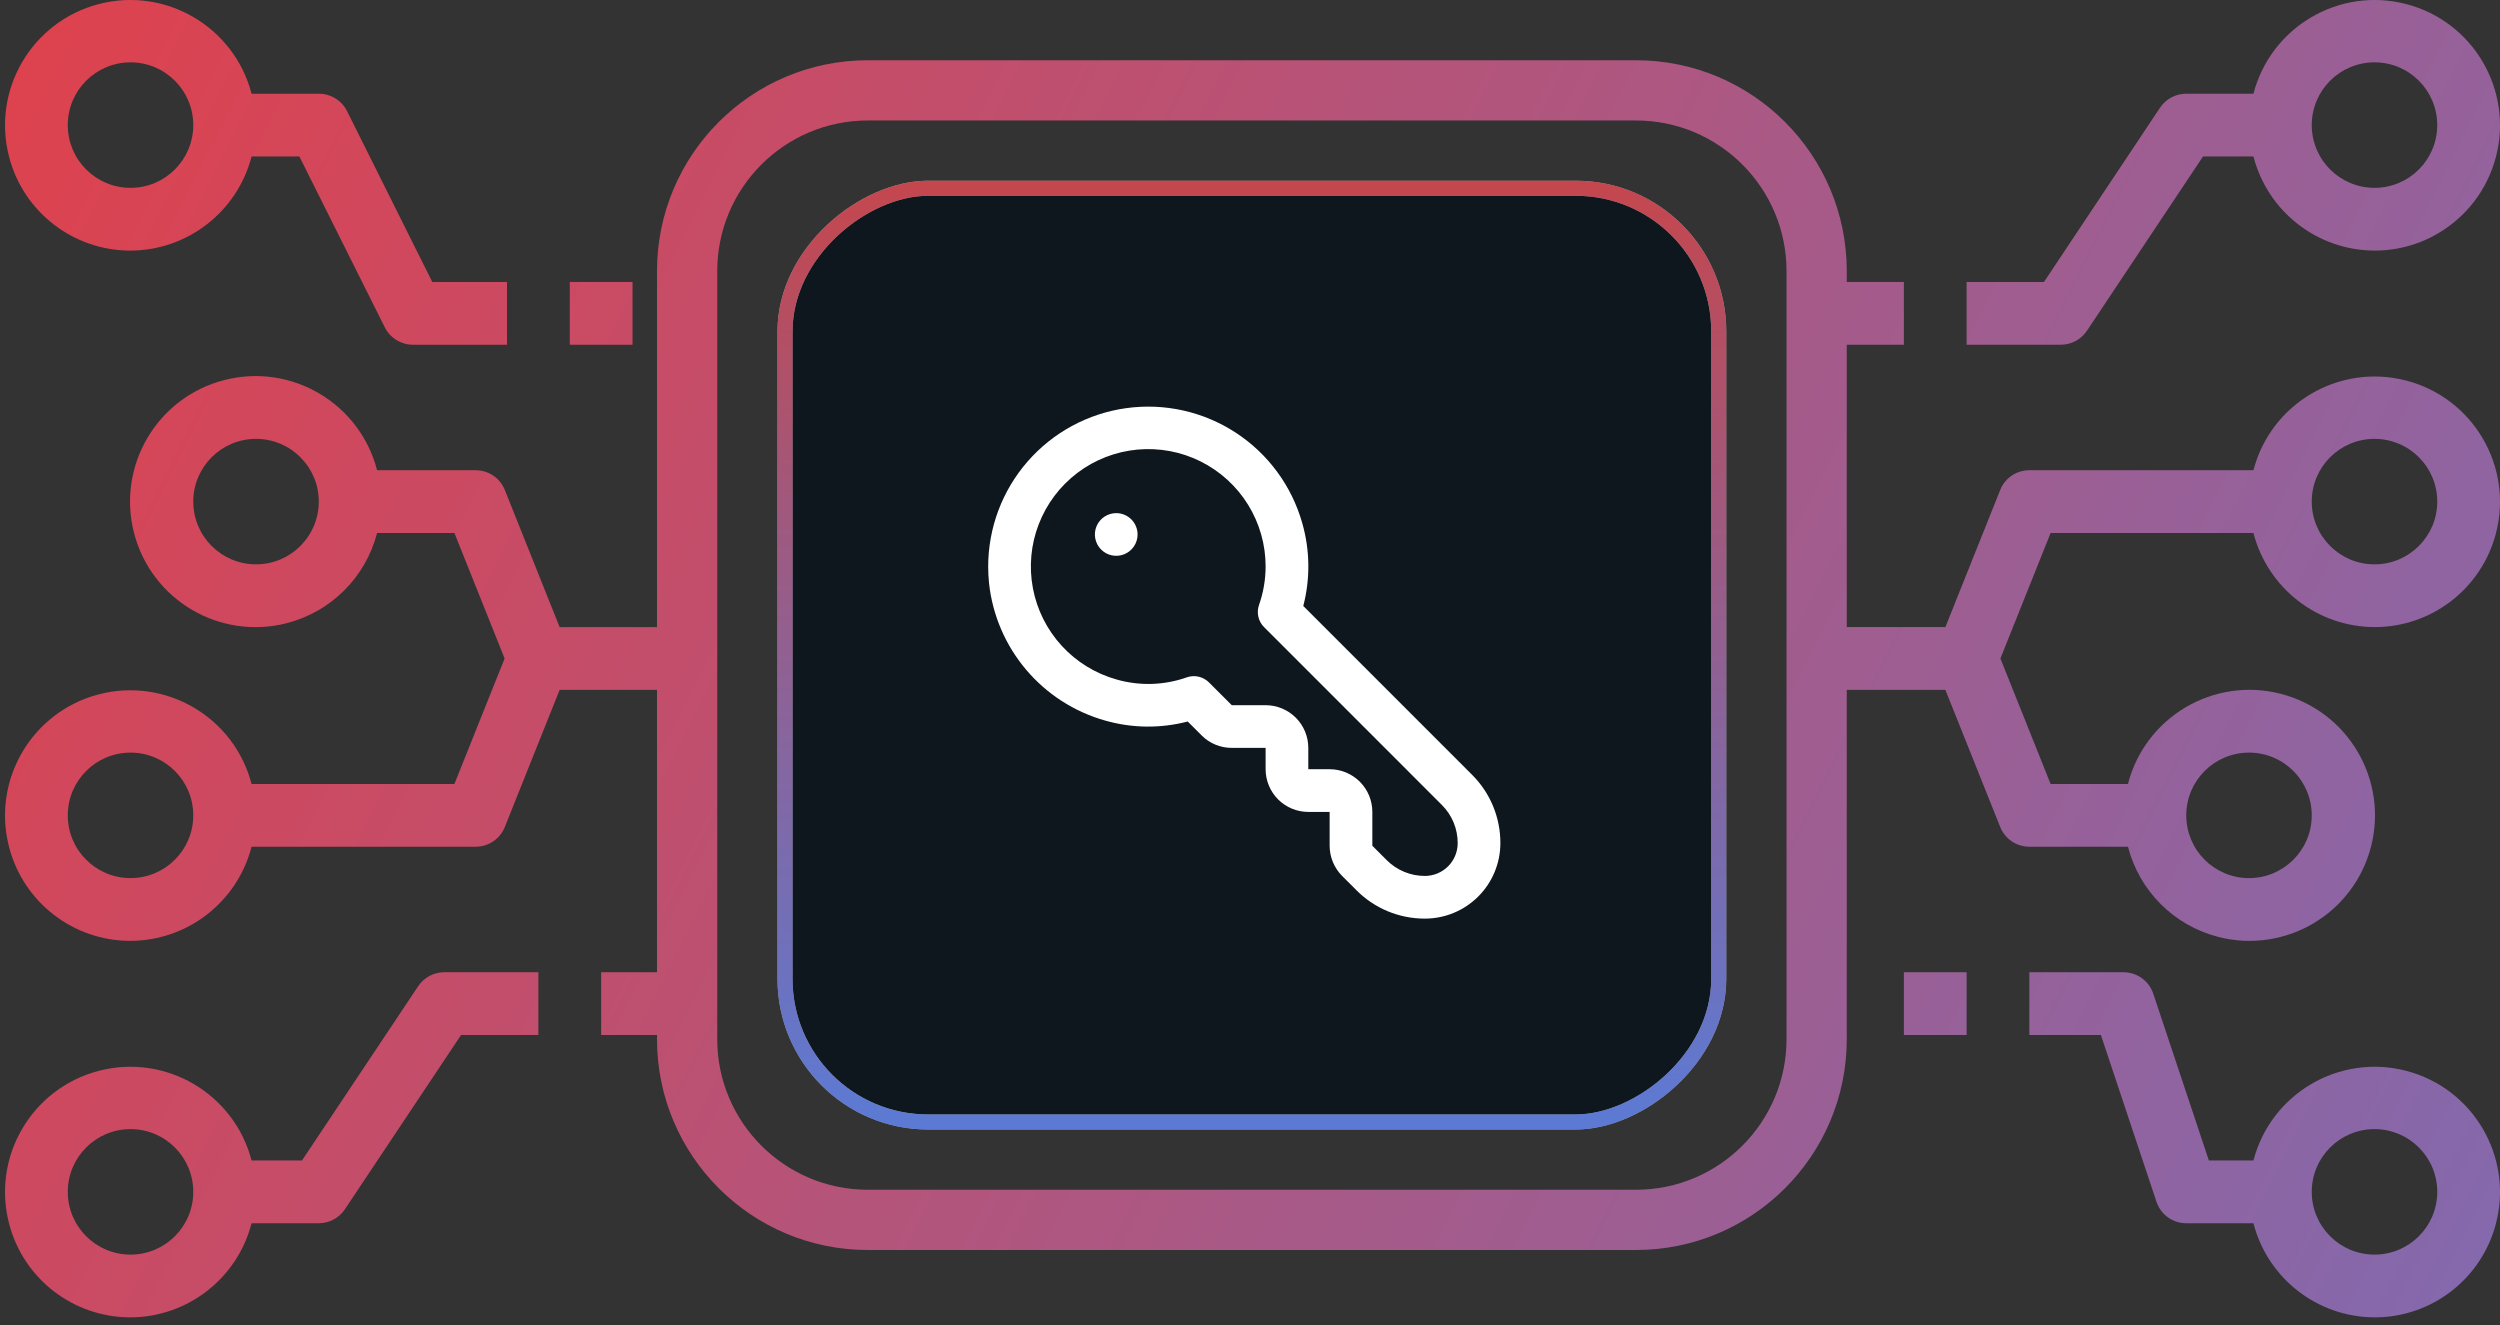 <svg width="166" height="88" viewBox="0 0 166 88" fill="none" xmlns="http://www.w3.org/2000/svg">
<rect x="0" y="0" width="166" height="88" fill="#333333" stroke="none"/>
<rect x="114.125" y="12.5" width="62" height="62" rx="9.5" transform="rotate(90 114.125 12.5)" fill="#0F171E"/>
<rect x="114.125" y="12.5" width="62" height="62" rx="9.5" transform="rotate(90 114.125 12.5)" stroke="white" stroke-opacity="0.5"/>
<rect x="114.125" y="12.5" width="62" height="62" rx="9.5" transform="rotate(90 114.125 12.5)" stroke="url(#paint0_linear_205_1840)"/>
<path d="M165.729 10.419C164.773 14.087 161.458 16.645 157.667 16.64C153.878 16.625 150.576 14.058 149.629 10.389H146.281L138.573 21.962C138.185 22.544 137.532 22.892 136.833 22.89H130.583V18.723H135.719L143.427 7.15C143.815 6.569 144.468 6.221 145.167 6.223H149.629C150.788 1.777 155.331 -0.888 159.777 0.271C164.223 1.43 166.888 5.973 165.729 10.419ZM157.667 4.139C155.365 4.139 153.5 6.005 153.5 8.306C153.5 10.607 155.365 12.473 157.667 12.473C159.968 12.473 161.833 10.607 161.833 8.306C161.833 6.005 159.968 4.139 157.667 4.139Z" fill="url(#paint1_linear_205_1840)"/>
<path d="M165.729 81.252C164.773 84.921 161.458 87.479 157.667 87.473C153.879 87.459 150.576 84.891 149.629 81.223H145.167C144.27 81.223 143.473 80.649 143.19 79.798L139.498 68.723H134.75V64.556H141C141.897 64.556 142.694 65.13 142.977 65.981L146.669 77.056H149.629C150.788 72.61 155.331 69.945 159.777 71.104C164.223 72.263 166.888 76.806 165.729 81.252ZM157.667 74.973C155.366 74.973 153.5 76.838 153.5 79.139C153.5 81.441 155.366 83.306 157.667 83.306C159.968 83.306 161.834 81.441 161.834 79.139C161.834 76.838 159.968 74.973 157.667 74.973Z" fill="url(#paint2_linear_205_1840)"/>
<path d="M126.417 22.89H122.25V18.723H126.417V22.89Z" fill="url(#paint3_linear_205_1840)"/>
<path d="M130.584 68.723H126.417V64.556H130.584V68.723Z" fill="url(#paint4_linear_205_1840)"/>
<path d="M165.729 35.419C164.773 39.087 161.458 41.645 157.667 41.639C153.879 41.625 150.576 39.058 149.629 35.389H136.161L132.827 43.723L136.161 52.056H141.296C142.447 47.6 146.992 44.92 151.448 46.071C155.904 47.221 158.584 51.767 157.434 56.223C156.283 60.679 151.738 63.359 147.281 62.208C144.346 61.45 142.054 59.158 141.296 56.223H134.75C133.898 56.224 133.132 55.705 132.815 54.914L129.173 45.806H122.25V41.639H129.173L132.815 32.531C133.132 31.74 133.898 31.222 134.75 31.223L149.629 31.223C150.788 26.777 155.331 24.112 159.777 25.271C164.223 26.43 166.888 30.973 165.729 35.419ZM149.334 58.306C151.635 58.306 153.5 56.441 153.5 54.139C153.5 51.838 151.635 49.973 149.334 49.973C147.032 49.973 145.167 51.838 145.167 54.139C145.167 56.441 147.032 58.306 149.334 58.306ZM157.667 29.14C155.366 29.14 153.5 31.005 153.5 33.306C153.5 35.607 155.366 37.473 157.667 37.473C159.968 37.473 161.834 35.607 161.834 33.306C161.834 31.005 159.968 29.14 157.667 29.14Z" fill="url(#paint5_linear_205_1840)"/>
<path fill-rule="evenodd" clip-rule="evenodd" d="M118.625 69V18C118.625 12.477 114.148 8 108.625 8L57.625 8C52.102 8 47.625 12.477 47.625 18V69C47.625 74.523 52.102 79 57.625 79H108.625C114.148 79 118.625 74.523 118.625 69ZM122.625 18C122.625 10.268 116.357 4 108.625 4L57.625 4C49.893 4 43.625 10.268 43.625 18V69C43.625 76.732 49.893 83 57.625 83H108.625C116.357 83 122.625 76.732 122.625 69V18Z" fill="url(#paint6_linear_205_1840)"/>
<path d="M29.5 64.556C28.804 64.556 28.153 64.904 27.767 65.483L20.052 77.056H16.704C15.546 72.61 11.002 69.946 6.556 71.104C2.11 72.263 -0.554 76.806 0.604 81.252C1.56 84.921 4.876 87.479 8.667 87.473C12.455 87.459 15.757 84.891 16.704 81.223H21.167C21.863 81.223 22.514 80.875 22.9 80.296L30.615 68.723H35.75V64.556H29.5ZM8.667 83.306C6.365 83.306 4.5 81.441 4.5 79.14C4.5 76.838 6.365 74.973 8.667 74.973C10.968 74.973 12.833 76.838 12.833 79.14C12.833 81.441 10.968 83.306 8.667 83.306Z" fill="url(#paint7_linear_205_1840)"/>
<path d="M28.704 18.723L23.042 7.375C22.687 6.665 21.96 6.219 21.167 6.223H16.704C15.546 1.777 11.002 -0.888 6.556 0.271C2.11 1.43 -0.554 5.973 0.604 10.419C1.56 14.087 4.876 16.645 8.667 16.64C12.455 16.625 15.757 14.058 16.704 10.39H19.879L25.552 21.738C25.905 22.444 26.627 22.89 27.417 22.89H33.667V18.723H28.704ZM8.667 12.473C6.365 12.473 4.5 10.608 4.5 8.306C4.5 6.005 6.365 4.14 8.667 4.14C10.968 4.14 12.833 6.005 12.833 8.306C12.833 10.608 10.968 12.473 8.667 12.473Z" fill="url(#paint8_linear_205_1840)"/>
<path d="M44.083 64.556H39.917V68.723H44.083V64.556Z" fill="url(#paint9_linear_205_1840)"/>
<path d="M42 18.723H37.833V22.89H42V18.723Z" fill="url(#paint10_linear_205_1840)"/>
<path d="M37.16 41.64L33.519 32.531C33.202 31.74 32.435 31.222 31.583 31.223H25.038C23.887 26.767 19.342 24.087 14.886 25.238C10.429 26.388 7.75 30.933 8.9 35.39C10.051 39.846 14.596 42.526 19.052 41.375C21.988 40.617 24.28 38.325 25.038 35.39H30.173L33.506 43.723L30.173 52.056H16.704C15.546 47.61 11.002 44.946 6.556 46.105C2.11 47.263 -0.554 51.806 0.604 56.252C1.56 59.921 4.876 62.479 8.667 62.473C12.455 62.459 15.757 59.891 16.704 56.223H31.583C32.435 56.224 33.202 55.706 33.519 54.915L37.16 45.806H44.083V41.64H37.16ZM17 37.473C14.699 37.473 12.833 35.608 12.833 33.306C12.833 31.005 14.699 29.14 17 29.14C19.301 29.14 21.167 31.005 21.167 33.306C21.167 35.608 19.301 37.473 17 37.473ZM8.667 58.306C6.365 58.306 4.5 56.441 4.5 54.14C4.5 51.838 6.365 49.973 8.667 49.973C10.968 49.973 12.833 51.838 12.833 54.14C12.833 56.441 10.968 58.306 8.667 58.306Z" fill="url(#paint11_linear_205_1840)"/>
<path d="M65.615 37.621C65.617 35.056 66.546 32.578 68.232 30.644C69.918 28.711 72.246 27.452 74.787 27.1C77.328 26.749 79.91 27.328 82.058 28.732C84.205 30.135 85.772 32.268 86.47 34.736C86.984 36.53 87.008 38.429 86.538 40.236L97.742 51.442C98.341 52.037 98.816 52.745 99.139 53.525C99.462 54.305 99.627 55.141 99.625 55.985C99.624 57.314 99.096 58.588 98.156 59.527C97.217 60.467 95.943 60.995 94.614 60.996C93.77 60.998 92.934 60.833 92.154 60.51C91.374 60.187 90.665 59.713 90.07 59.114L89.117 58.162C88.588 57.629 88.29 56.909 88.288 56.158V53.911H86.871C86.12 53.911 85.399 53.612 84.867 53.081C84.336 52.549 84.037 51.828 84.037 51.077V49.659H81.79C81.417 49.66 81.049 49.588 80.705 49.445C80.361 49.303 80.048 49.093 79.786 48.829L78.865 47.908C77.059 48.38 75.16 48.357 73.367 47.841C71.323 47.261 69.499 46.085 68.129 44.462C66.758 42.839 65.903 40.844 65.673 38.732C65.635 38.363 65.615 37.992 65.615 37.621ZM84.037 37.621C84.039 36.17 83.635 34.748 82.872 33.514C82.109 32.28 81.016 31.284 79.717 30.637C78.419 29.99 76.965 29.719 75.52 29.853C74.076 29.988 72.698 30.523 71.54 31.398C70.383 32.274 69.494 33.455 68.972 34.809C68.449 36.162 68.315 37.635 68.585 39.06C68.854 40.486 69.516 41.808 70.496 42.878C71.476 43.948 72.735 44.723 74.132 45.116C75.667 45.558 77.302 45.509 78.808 44.975C79.06 44.887 79.331 44.873 79.59 44.932C79.849 44.992 80.087 45.124 80.275 45.312L81.79 46.825H84.037C84.789 46.825 85.51 47.124 86.041 47.655C86.573 48.187 86.871 48.908 86.871 49.659V51.077H88.288C89.04 51.077 89.761 51.375 90.293 51.907C90.824 52.438 91.123 53.159 91.123 53.911V56.158L92.075 57.111C92.408 57.445 92.803 57.71 93.239 57.89C93.675 58.071 94.142 58.163 94.614 58.162C95.191 58.162 95.744 57.932 96.153 57.525C96.561 57.117 96.79 56.564 96.791 55.987C96.792 55.515 96.7 55.047 96.519 54.611C96.338 54.175 96.073 53.779 95.738 53.446L83.934 41.64C83.745 41.452 83.614 41.214 83.555 40.954C83.495 40.695 83.51 40.424 83.598 40.172C83.887 39.35 84.036 38.486 84.037 37.614V37.621ZM74.118 34.072C73.837 34.072 73.563 34.155 73.33 34.31C73.097 34.466 72.916 34.687 72.808 34.946C72.701 35.205 72.673 35.49 72.728 35.765C72.782 36.04 72.917 36.292 73.116 36.491C73.314 36.689 73.566 36.824 73.841 36.879C74.116 36.933 74.401 36.905 74.66 36.798C74.919 36.691 75.14 36.509 75.296 36.276C75.452 36.043 75.535 35.769 75.535 35.489C75.535 35.113 75.385 34.752 75.12 34.487C74.854 34.221 74.493 34.072 74.118 34.072Z" fill="white"/>
<defs>
<linearGradient id="paint0_linear_205_1840" x1="108.221" y1="75" x2="182.2" y2="75" gradientUnits="userSpaceOnUse">
<stop stop-color="#CE4242"/>
<stop offset="1" stop-color="#527FE1"/>
</linearGradient>
<linearGradient id="paint1_linear_205_1840" x1="168.125" y1="109.5" x2="-11.375" y2="19.5" gradientUnits="userSpaceOnUse">
<stop stop-color="#7D6CB4"/>
<stop offset="1" stop-color="#E0414C"/>
</linearGradient>
<linearGradient id="paint2_linear_205_1840" x1="168.125" y1="109.5" x2="-11.375" y2="19.5" gradientUnits="userSpaceOnUse">
<stop stop-color="#7D6CB4"/>
<stop offset="1" stop-color="#E0414C"/>
</linearGradient>
<linearGradient id="paint3_linear_205_1840" x1="168.125" y1="109.5" x2="-11.375" y2="19.5" gradientUnits="userSpaceOnUse">
<stop stop-color="#7D6CB4"/>
<stop offset="1" stop-color="#E0414C"/>
</linearGradient>
<linearGradient id="paint4_linear_205_1840" x1="168.125" y1="109.5" x2="-11.375" y2="19.5" gradientUnits="userSpaceOnUse">
<stop stop-color="#7D6CB4"/>
<stop offset="1" stop-color="#E0414C"/>
</linearGradient>
<linearGradient id="paint5_linear_205_1840" x1="168.125" y1="109.5" x2="-11.375" y2="19.5" gradientUnits="userSpaceOnUse">
<stop stop-color="#7D6CB4"/>
<stop offset="1" stop-color="#E0414C"/>
</linearGradient>
<linearGradient id="paint6_linear_205_1840" x1="168.125" y1="109.5" x2="-11.375" y2="19.5" gradientUnits="userSpaceOnUse">
<stop stop-color="#7D6CB4"/>
<stop offset="1" stop-color="#E0414C"/>
</linearGradient>
<linearGradient id="paint7_linear_205_1840" x1="168.125" y1="109.5" x2="-11.375" y2="19.5" gradientUnits="userSpaceOnUse">
<stop stop-color="#7D6CB4"/>
<stop offset="1" stop-color="#E0414C"/>
</linearGradient>
<linearGradient id="paint8_linear_205_1840" x1="168.125" y1="109.5" x2="-11.375" y2="19.5" gradientUnits="userSpaceOnUse">
<stop stop-color="#7D6CB4"/>
<stop offset="1" stop-color="#E0414C"/>
</linearGradient>
<linearGradient id="paint9_linear_205_1840" x1="168.125" y1="109.5" x2="-11.375" y2="19.5" gradientUnits="userSpaceOnUse">
<stop stop-color="#7D6CB4"/>
<stop offset="1" stop-color="#E0414C"/>
</linearGradient>
<linearGradient id="paint10_linear_205_1840" x1="168.125" y1="109.5" x2="-11.375" y2="19.5" gradientUnits="userSpaceOnUse">
<stop stop-color="#7D6CB4"/>
<stop offset="1" stop-color="#E0414C"/>
</linearGradient>
<linearGradient id="paint11_linear_205_1840" x1="168.125" y1="109.5" x2="-11.375" y2="19.5" gradientUnits="userSpaceOnUse">
<stop stop-color="#7D6CB4"/>
<stop offset="1" stop-color="#E0414C"/>
</linearGradient>
</defs>
</svg>
